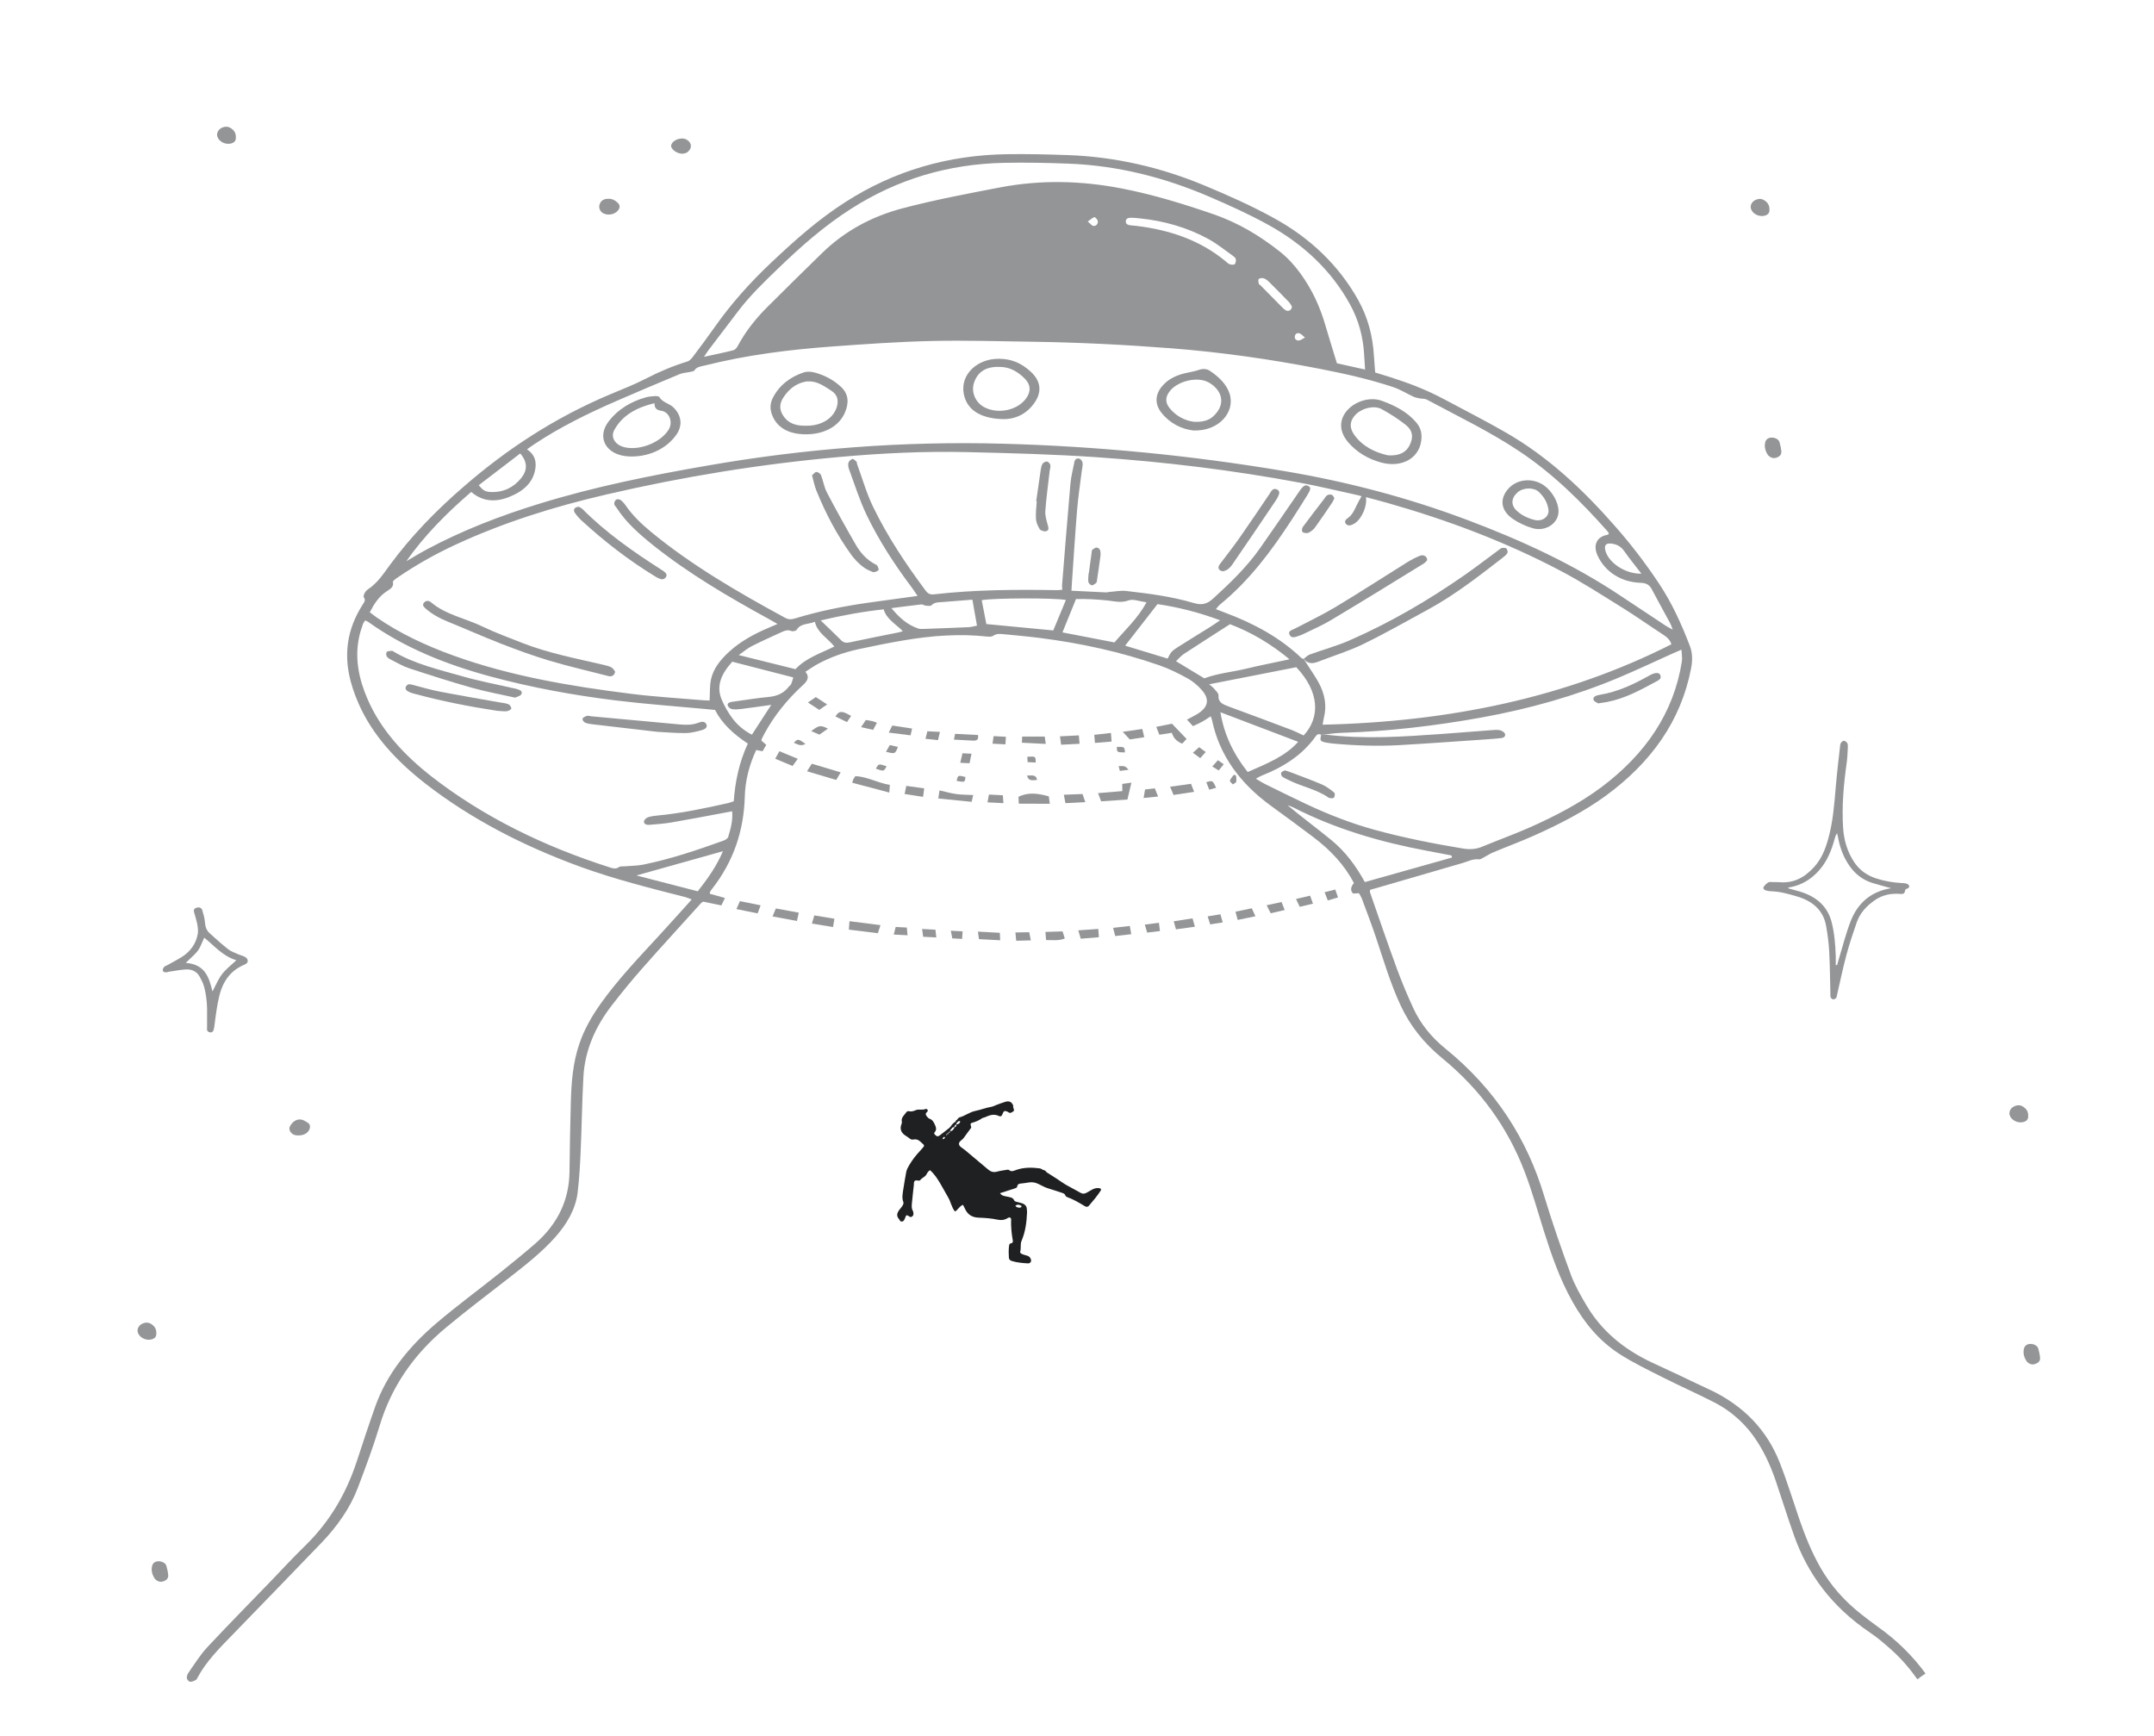 <svg width="526" height="424" viewBox="0 0 526 424" fill="none" xmlns="http://www.w3.org/2000/svg">
<path d="M470.209 408.703C467.111 404.433 463.247 400.6 458.526 397.254C457.214 396.321 455.952 395.338 454.695 394.365C450.347 390.988 446.995 387.111 444.52 382.776C442.341 378.944 440.767 374.992 439.388 370.995C437.815 366.407 436.413 361.79 434.628 357.247C431.587 349.472 425.966 343.192 416.88 339.086C414.589 338.048 412.349 336.926 410.08 335.858C407.811 334.791 405.532 333.748 403.263 332.681C396.313 329.409 391.058 324.856 387.572 319.047C386.076 316.545 384.603 313.993 383.63 311.367C381.267 304.967 379.043 298.533 377.085 292.068C372.949 278.311 365.342 266.112 352.859 255.999C349.468 253.243 346.888 249.991 345.192 246.352C343.713 243.159 342.356 239.932 341.155 236.675C338.864 230.449 336.735 224.194 334.561 217.953C334.505 217.789 334.561 217.605 334.566 217.312C335.378 217.079 336.24 216.841 337.096 216.592C343.802 214.651 350.496 212.705 357.174 210.754C358.481 210.371 359.665 209.691 361.189 209.865C361.478 209.9 361.817 209.671 362.101 209.522C362.962 209.071 363.763 208.519 364.675 208.142C367.972 206.762 371.358 205.511 374.606 204.061C380.8 201.296 386.755 198.237 392.059 194.384C403.219 186.227 410.491 176.034 412.949 163.275C413.305 161.418 413.372 159.581 412.649 157.714C410.619 152.446 408.317 147.288 405.07 142.427C401.817 137.532 398.231 132.845 394.278 128.372C386.593 119.633 378.159 111.615 367.661 105.593C362.718 102.748 357.608 100.156 352.581 97.465C348.439 95.246 344.046 93.548 339.531 92.118C338.375 91.751 337.218 91.403 335.812 90.966C335.706 89.541 335.589 88.226 335.511 86.91C335.228 82.163 334.082 77.581 331.664 73.266C326.943 64.821 319.993 58.163 311.146 53.293C305.731 50.304 300.004 47.752 294.26 45.354C283.59 40.895 272.403 38.279 260.687 37.872C255.733 37.703 250.773 37.579 245.813 37.658C231.518 37.882 218.418 41.69 206.597 49.246C199.863 53.521 194.053 58.724 188.376 64.086C183.183 68.972 178.507 74.205 174.509 79.909C172.818 82.312 171.05 84.681 169.271 87.039C168.91 87.516 168.437 88.102 167.881 88.27C164.328 89.363 160.975 90.787 157.706 92.475C154.864 93.94 151.823 95.107 148.843 96.368C135.626 101.944 123.994 109.525 113.513 118.601C106.607 124.529 100.379 130.938 95.164 138.038C93.618 140.133 92.25 142.318 89.893 143.897C89.565 144.115 89.27 144.423 89.103 144.741C88.92 145.098 88.67 145.639 88.847 145.878C89.353 146.573 88.931 147.079 88.558 147.66C86.69 150.609 85.445 153.687 84.983 156.984C84.255 162.187 85.484 167.038 87.546 171.784C90.938 179.554 96.826 185.865 103.949 191.42C115.031 200.02 127.825 206.623 141.87 211.732C150.144 214.735 158.807 216.9 167.458 219.115C167.898 219.229 168.298 219.432 168.915 219.666C166.163 222.724 163.544 225.653 160.875 228.553C155.96 233.885 150.933 239.158 146.796 244.952C144.533 248.109 142.671 251.396 141.47 254.926C139.868 259.623 139.529 264.419 139.39 269.23C139.229 274.865 139.146 280.505 139.073 286.14C138.99 292.823 136.393 298.756 130.666 303.741C127.88 306.154 124.989 308.497 122.087 310.826C117.055 314.847 111.8 318.715 106.907 322.855C99.823 328.813 94.413 335.61 91.622 343.534C90.06 347.943 88.597 352.377 87.152 356.805C84.688 364.312 80.835 371.313 74.53 377.474C71.65 380.279 68.953 383.203 66.189 386.083C61.013 391.455 55.742 396.787 50.665 402.229C48.864 404.15 47.551 406.345 46.067 408.435C45.778 408.842 45.583 409.349 45.617 409.795C45.644 410.128 46.033 410.62 46.401 410.704C46.773 410.788 47.362 410.51 47.785 410.307C48.013 410.193 48.13 409.915 48.246 409.696C50.337 405.724 53.74 402.358 57.043 398.957C64.232 391.525 71.455 384.127 78.583 376.69C82.464 372.623 85.517 368.22 87.363 363.389C89.292 358.32 91.177 353.236 92.734 348.097C95.486 338.966 100.791 330.913 109.037 324.107C113.93 320.045 119.045 316.158 124.099 312.236C128.175 309.058 132.24 305.891 135.554 302.172C138.495 298.855 140.58 295.246 141.064 291.19C141.481 287.704 141.664 284.204 141.814 280.704C142.076 274.771 142.137 268.838 142.471 262.905C142.821 256.659 145.262 250.885 149.36 245.582C151.812 242.4 154.37 239.272 157.066 236.228C161.715 230.961 166.496 225.772 171.195 220.549C171.317 220.415 171.517 220.326 171.712 220.192C173.152 220.49 174.587 220.788 176.149 221.11C176.466 220.47 176.722 219.944 177.039 219.303C175.693 218.926 174.492 218.593 173.336 218.27C173.352 218.072 173.33 217.943 173.38 217.839C173.491 217.62 173.63 217.407 173.786 217.208C179.229 210.312 181.643 202.711 181.876 194.548C181.987 190.666 182.927 186.873 184.667 183.164C185.184 183.268 185.64 183.357 186.213 183.472C186.524 182.935 186.819 182.419 187.119 181.903C186.658 181.501 186.274 181.168 185.941 180.88C185.974 180.676 185.963 180.547 186.018 180.443C186.235 180.001 186.458 179.564 186.691 179.127C189.049 174.803 192.168 170.901 195.971 167.41C197.083 166.388 197.823 165.449 196.683 164.054C197.767 163.369 198.674 162.714 199.663 162.177C202.744 160.504 206.085 159.318 209.599 158.553C213.319 157.744 217.056 156.994 220.815 156.363C227.542 155.236 234.32 154.705 241.176 155.47C241.627 155.519 242.233 155.485 242.55 155.261C243.295 154.735 244.101 154.785 244.924 154.864C247.899 155.152 250.879 155.41 253.842 155.788C263.884 157.059 273.693 159.198 283.167 162.5C285.553 163.334 287.832 164.476 290.017 165.678C291.296 166.378 292.442 167.376 293.381 168.413C295.494 170.747 295.094 172.733 292.342 174.396C291.574 174.863 290.751 175.26 289.851 175.746C290.384 176.322 290.813 176.784 291.324 177.335C292.153 176.938 292.898 176.625 293.582 176.248C294.265 175.865 294.899 175.419 295.661 174.927C295.8 175.334 295.928 175.607 295.984 175.89C297.741 184.321 302.689 191.227 310.407 196.827C313.86 199.325 317.29 201.852 320.688 204.418C324.902 207.596 328.355 211.265 330.613 215.659C329.79 216.622 329.707 217.561 330.446 218.221C330.857 218.191 331.325 218.161 331.858 218.126C332.114 218.608 332.403 219.035 332.57 219.492C333.732 222.63 334.944 225.753 335.995 228.91C337.88 234.53 339.526 240.2 342.095 245.682C344.358 250.492 347.666 254.723 352.137 258.392C361.661 266.181 368.172 275.466 372.198 285.862C374.083 290.703 375.44 295.663 376.991 300.578C378.87 306.506 380.894 312.409 384.086 318.054C386.833 322.895 390.336 327.378 395.601 330.745C398.859 332.825 402.457 334.563 405.993 336.345C410.058 338.396 414.256 340.267 418.331 342.328C423.069 344.726 426.555 348.067 429.118 352.059C431.17 355.251 432.599 358.583 433.744 361.989C435.218 366.338 436.575 370.707 438.115 375.046C441.379 384.216 447.134 392.289 456.675 398.719C458.56 399.985 460.25 401.464 461.902 402.934C464.398 405.153 466.422 407.586 468.229 410.123C468.857 409.622 469.514 409.135 470.209 408.703ZM393.766 132.79C395.106 133.014 395.946 133.619 396.658 134.632C397.909 136.41 399.304 138.118 400.828 140.099C396.819 140.213 392.61 137.293 391.987 134.275C391.714 132.979 392.332 132.552 393.766 132.79ZM172.996 85.535C175.393 82.382 177.8 79.234 180.186 76.082C183.072 72.259 186.569 68.882 190.072 65.516C195.543 60.234 201.242 55.189 207.804 51.009C219.041 43.8 231.496 40.061 245.118 39.769C250.406 39.654 255.705 39.764 260.993 39.967C273.07 40.434 284.507 43.373 295.433 48.09C300.309 50.19 305.18 52.389 309.795 54.951C318.336 59.688 325.103 66.067 329.623 74.254C331.803 78.182 332.887 82.342 333.121 86.667C333.176 87.739 333.254 88.811 333.349 90.246C330.896 89.7 328.745 89.224 326.47 88.717C325.497 85.535 324.519 82.397 323.596 79.249C322.3 74.83 320.382 70.655 317.569 66.792C316.112 64.786 314.466 62.959 312.47 61.391C307.616 57.562 302.333 54.38 296.317 52.315C288.955 49.783 281.521 47.489 273.837 46.009C263.984 44.108 254.12 43.874 244.207 45.771C236.272 47.285 228.338 48.785 220.514 50.84C212.78 52.866 206.186 56.49 200.731 61.817C196.255 66.167 191.812 70.561 187.386 74.974C184.478 77.869 181.993 81.026 180.13 84.542C179.919 84.934 179.513 85.43 179.096 85.535C176.833 86.106 174.537 86.572 171.912 87.143C172.39 86.428 172.668 85.967 172.996 85.535ZM318.675 82.437C317.947 82.799 317.546 83.156 317.135 83.161C316.434 83.171 316.089 82.69 316.206 82.069C316.306 81.518 316.784 81.235 317.346 81.409C317.752 81.538 318.052 81.935 318.675 82.437ZM315.472 74.825C315.489 75.654 314.755 76.126 314.077 75.823C313.676 75.645 313.354 75.297 313.042 74.989C311.28 73.222 309.539 71.444 307.794 69.672C307.66 69.538 307.415 69.424 307.388 69.275C307.321 68.892 307.182 68.371 307.388 68.143C307.588 67.919 308.244 67.85 308.605 67.969C309.084 68.128 309.528 68.48 309.884 68.833C311.519 70.451 313.137 72.09 314.733 73.743C315.072 74.106 315.289 74.557 315.472 74.825ZM301.516 64.513C301.344 64.707 300.649 64.667 300.276 64.533C299.865 64.384 299.548 64.012 299.197 63.729C293.014 58.64 285.619 56.143 277.507 55.164C277.112 55.115 276.712 55.095 276.311 55.055C275.616 54.986 274.882 54.847 274.916 54.067C274.955 53.149 275.811 53.174 276.551 53.184C277.145 53.194 277.74 53.278 278.341 53.333C284.313 53.938 289.945 55.562 295.111 58.382C297.212 59.529 299.07 61.058 301.021 62.438C301.333 62.657 301.711 62.959 301.772 63.257C301.85 63.664 301.783 64.216 301.516 64.513ZM268.071 53.963C268.16 54.569 267.804 55.219 267.026 55.179C266.631 55.16 266.27 54.618 265.63 54.102C266.336 53.601 266.748 53.203 267.254 53.025C267.387 52.975 268.021 53.601 268.071 53.963ZM127.035 110.741C128.876 112.851 128.826 114.867 127.219 116.828C125.417 119.023 122.954 120.294 119.779 120.155C118.484 120.1 117.922 119.728 116.905 118.496C120.263 115.93 123.638 113.348 127.035 110.741ZM115.07 120.135C117.8 122.488 120.93 122.702 124.272 121.391C127.864 119.981 130.344 117.737 130.761 114.207C130.966 112.454 130.483 110.94 128.692 109.733C129.304 109.301 129.871 108.879 130.466 108.487C136.744 104.307 143.566 100.96 150.566 97.912C155.682 95.673 160.836 93.513 165.979 91.363C166.741 91.046 167.653 91.016 168.487 90.832C168.86 90.748 169.416 90.698 169.549 90.48C170.144 89.536 171.206 89.487 172.162 89.248C182.371 86.681 192.774 85.381 203.244 84.616C211.334 84.025 219.43 83.459 227.526 83.276C235.755 83.087 243.995 83.34 252.23 83.459C263.506 83.623 274.76 84.184 286.008 85.058C298.213 86.006 310.301 87.734 322.328 90.078C328.378 91.259 334.388 92.6 340.227 94.541C341.922 95.107 343.463 96.09 345.092 96.845C345.542 97.053 346.059 97.167 346.56 97.272C347.188 97.406 347.927 97.326 348.45 97.604C356.068 101.695 363.935 105.459 371.125 110.28C379.354 115.781 386.143 122.528 392.498 129.692C392.665 129.876 392.771 130.099 392.893 130.283C392.765 130.422 392.699 130.566 392.599 130.586C389.696 131.097 389.051 133.317 390.108 135.64C391.909 139.592 395.829 142.174 400.572 142.323C401.956 142.368 402.757 142.775 403.335 143.862C404.814 146.667 406.366 149.447 407.878 152.248C408.078 152.62 408.184 153.022 408.473 153.772C407.661 153.32 407.194 153.097 406.777 152.819C403.13 150.411 399.488 148.008 395.862 145.585C384.219 137.78 371.475 131.936 358.264 126.966C343.813 121.525 328.956 117.628 313.71 115.061C290.89 111.218 267.949 108.984 244.846 108.358C220.67 107.703 196.683 109.525 172.796 113.695C158.934 116.098 145.145 118.864 131.684 123.024C122.126 125.964 112.868 129.538 104.149 134.215C102.476 135.109 100.869 136.102 99.228 137.05C103.61 130.799 109.059 125.308 115.07 120.135ZM94.502 144.358C95.32 143.822 96.243 143.296 95.937 142.154C95.87 141.901 96.548 141.409 96.971 141.121C101.408 138.073 106.112 135.397 111.094 133.088C122.915 127.592 135.353 123.705 148.131 120.75C166.93 116.371 185.924 113.303 205.107 111.59C215.393 110.667 225.713 110.175 236.033 110.409C246.614 110.652 257.212 110.93 267.765 111.655C284.407 112.797 300.966 114.808 317.396 117.871C322.234 118.774 327.015 119.936 331.831 120.989C332.075 121.043 332.314 121.138 332.487 121.192C332.053 121.982 331.614 122.697 331.269 123.441C330.73 124.603 330.235 125.77 329.062 126.574C328.528 126.937 328.222 127.438 328.695 127.969C329.167 128.501 329.807 128.322 330.379 128.064C330.557 127.979 330.719 127.87 330.88 127.766C332.559 126.654 333.943 123.476 333.549 121.406C335.333 121.887 337.04 122.324 338.742 122.806C353.449 126.976 367.678 132.329 381.133 139.423C386.271 142.124 391.136 145.282 396.063 148.34C399.488 150.465 402.763 152.794 406.143 154.993C407.089 155.609 407.839 156.284 408.151 157.342C382.401 170.394 353.788 176.288 322.979 176.983C323.107 176.273 323.168 175.751 323.296 175.24C324.041 172.326 323.512 169.496 322.05 166.775C321.249 165.29 320.243 163.88 319.331 162.436C319.003 161.914 318.675 161.388 318.347 160.867L318.364 160.906C318.186 160.847 317.947 160.832 317.83 160.723C312.559 155.673 306.092 152.198 298.992 149.562C298.352 149.323 297.718 149.07 296.918 148.762C297.29 148.34 297.552 147.938 297.924 147.635C305.214 141.672 310.535 134.444 315.422 126.952C316.696 124.995 317.935 123.019 319.17 121.043C320.126 119.504 320.171 119.038 319.459 118.67C318.736 118.293 318.197 118.66 317.268 120.026C314.104 124.653 310.913 129.27 307.699 133.873C304.519 138.406 300.476 142.318 296.273 146.151C294.716 147.566 293.481 147.864 291.341 147.223C286.047 145.649 280.526 144.959 275.021 144.324C273.693 144.17 272.302 144.463 270.94 144.557C270.668 144.577 270.401 144.681 270.134 144.671C267.376 144.547 264.618 144.408 261.649 144.264C261.677 143.693 261.694 143.306 261.721 142.919C262.144 136.832 262.516 130.74 263.011 124.658C263.267 121.5 263.751 118.362 264.134 115.215C264.223 114.5 264.429 113.785 264.374 113.08C264.346 112.697 263.968 112.141 263.595 112.017C262.889 111.784 262.466 112.261 262.35 112.861C262.01 114.629 261.549 116.386 261.393 118.169C260.665 126.45 260.014 134.741 259.342 143.028C259.319 143.321 259.386 143.619 259.419 144.006C258.975 144.051 258.591 144.13 258.202 144.125C248.149 143.956 238.107 144.001 228.11 145.143C227.159 145.252 226.603 144.989 226.08 144.289C221.159 137.72 216.683 130.948 213.197 123.759C211.568 120.383 210.556 116.779 209.277 113.273C209.216 113.105 209.277 112.866 209.16 112.757C208.86 112.484 208.382 112.007 208.176 112.077C207.759 112.216 207.292 112.628 207.192 112.995C207.058 113.492 207.142 114.083 207.325 114.574C208.727 118.352 209.916 122.22 211.679 125.874C214.654 132.016 218.412 137.84 222.633 143.445C223.111 144.075 223.522 144.746 224.062 145.53C219.83 146.111 215.871 146.637 211.913 147.203C205.869 148.067 199.908 149.264 194.114 151.041C193.28 151.294 192.596 151.349 191.779 150.907C180.164 144.607 168.871 138.033 159.012 129.916C156.649 127.959 154.47 125.889 152.796 123.451C152.457 122.955 152.034 122.473 151.539 122.096C151.306 121.917 150.639 121.868 150.45 122.021C150.155 122.255 149.977 122.722 149.994 123.074C150.01 123.387 150.361 123.68 150.555 123.988C152.852 127.572 156.121 130.452 159.574 133.212C168.12 140.029 177.739 145.689 187.625 151.106C188.309 151.478 188.977 151.875 189.872 152.382C188.938 152.779 188.27 153.072 187.603 153.355C184.061 154.859 180.77 156.671 178.045 159.174C175.949 161.09 174.225 163.24 173.647 165.817C173.269 167.48 173.391 169.213 173.28 171.084C172.746 171.06 172.001 171.045 171.262 170.98C165.54 170.484 159.791 170.156 154.119 169.441C139.223 167.579 124.533 165.082 110.766 160.112C104.038 157.679 97.672 154.715 92.028 150.818C91.455 150.421 90.916 149.989 90.304 149.532C91.322 147.551 92.439 145.709 94.502 144.358ZM170.394 217.665C165.345 216.364 160.464 215.103 155.42 213.802C155.626 213.743 176.232 207.958 176.544 207.874C175.043 211.404 172.919 214.462 170.394 217.665ZM179.179 195.68C178.696 195.839 178.262 196.018 177.806 196.122C172.096 197.398 166.374 198.629 160.48 199.171C159.707 199.24 158.901 199.344 158.201 199.608C157.778 199.766 157.278 200.248 157.25 200.605C157.2 201.246 157.878 201.494 158.584 201.435C160.352 201.281 162.137 201.166 163.883 200.869C168.07 200.154 172.235 199.349 176.399 198.575C177.15 198.436 177.895 198.292 178.785 198.128C179.001 200.377 178.418 202.393 177.823 204.394C177.711 204.761 177.117 205.138 176.644 205.307C170.266 207.591 163.833 209.785 157.055 211.156C155.615 211.449 154.086 211.434 152.601 211.563C152.112 211.608 151.478 211.518 151.172 211.737C150.422 212.278 149.782 212.109 149.015 211.866C132.707 206.677 118.017 199.449 105.417 189.658C98.611 184.341 93.046 178.268 89.798 170.836C87.602 165.782 86.507 160.613 87.797 155.127C88.013 154.194 88.336 153.275 88.653 152.362C88.747 152.089 88.97 151.84 89.181 151.513C89.487 151.662 89.732 151.746 89.926 151.885C98.645 158.141 108.842 162.252 119.807 165.216C129.743 167.902 139.974 169.779 150.361 171.055C157.628 171.948 164.978 172.47 172.296 173.155C173.058 173.224 173.819 173.304 174.609 173.378C176.338 176.769 179.19 179.331 182.621 181.595C180.497 186.163 179.524 190.835 179.179 195.68ZM193.191 167.093C193.102 167.301 192.813 167.445 192.663 167.644C191.501 169.203 189.905 170.007 187.692 170.206C184.706 170.474 181.748 171.01 178.768 171.397C178.112 171.482 177.584 171.745 177.7 172.261C177.784 172.623 178.301 173.095 178.723 173.17C179.446 173.304 180.258 173.234 181.014 173.14C183.361 172.852 185.696 172.509 188.337 172.142C186.647 174.748 185.162 177.037 183.611 179.42C181.643 178.403 180.08 177.052 178.896 175.483C177.823 174.058 176.939 172.494 176.255 170.901C174.798 167.505 176.166 164.536 178.818 161.596C183.717 162.858 188.61 164.119 193.714 165.434C193.503 166.124 193.386 166.621 193.191 167.093ZM194.259 163.424C189.644 162.277 185.201 161.174 180.403 159.978C181.631 159.124 182.516 158.34 183.572 157.803C185.974 156.582 188.454 155.475 190.917 154.343C191.651 154.005 192.391 153.732 193.286 154.119C193.586 154.248 194.414 154.055 194.548 153.821C195.499 152.158 197.489 152.501 199.002 151.85C199.541 154.497 202.082 155.817 203.75 157.878C200.497 159.531 196.8 160.638 194.259 163.424ZM219.38 154.452C215.46 155.246 211.523 156.001 207.609 156.855C206.664 157.059 206.046 156.994 205.413 156.363C203.845 154.795 202.227 153.27 200.403 151.508C205.757 150.272 210.689 149.358 215.794 148.807C216.444 151.175 218.729 152.387 220.475 154.144C220.008 154.278 219.702 154.387 219.38 154.452ZM236.528 153.166C232.852 153.33 229.172 153.464 225.491 153.593C225.079 153.608 224.629 153.628 224.262 153.504C221.51 152.575 219.614 150.828 217.684 148.519C220.375 148.176 222.666 147.864 224.968 147.61C225.329 147.571 225.724 147.883 226.119 147.923C226.569 147.968 227.253 148.037 227.459 147.824C228.249 146.995 229.311 147.099 230.323 147.015C232.647 146.816 234.976 146.642 237.451 146.449C237.834 148.623 238.19 150.609 238.58 152.794C237.807 152.938 237.173 153.136 236.528 153.166ZM240.865 152.402C240.514 150.609 240.136 148.648 239.73 146.573C242.466 146.032 257.362 145.987 260.287 146.518C259.253 149.025 258.229 151.503 257.206 153.96C251.924 153.454 246.503 152.938 240.865 152.402ZM259.447 154.437C260.526 151.791 261.599 149.14 262.75 146.305C265.235 146.23 267.832 146.374 270.418 146.642C272.152 146.821 273.765 147.317 275.628 146.617C276.69 146.22 278.296 146.871 279.976 147.094C277.896 150.972 274.771 153.807 272.147 156.89C267.854 156.056 263.729 155.261 259.447 154.437ZM285.136 160.837C281.722 159.799 278.302 158.757 274.76 157.679C277.396 154.308 279.942 151.031 282.661 147.536C287.599 148.261 292.692 149.512 297.946 151.483C297.001 152.123 296.334 152.605 295.633 153.042C293.02 154.68 290.373 156.279 287.771 157.937C286.036 159.045 285.936 159.218 285.136 160.837ZM294.088 165.658C291.991 164.392 289.65 162.972 287.182 161.477C287.799 160.901 288.349 160.196 289.089 159.71C292.803 157.272 296.562 154.889 300.36 152.436C305.686 154.452 310.39 157.297 314.9 161.011C311.102 161.825 307.688 162.485 304.33 163.299C300.993 164.114 297.446 164.397 294.088 165.658ZM296.501 168.205C296.2 167.837 295.772 167.539 295.283 167.112C302.645 165.673 309.64 164.302 316.545 162.942C322.256 168.969 322.417 175.205 318.347 179.609C317.279 179.122 316.267 178.591 315.2 178.189C310.151 176.283 305.097 174.391 300.037 172.539C298.591 172.008 297.407 171.486 297.557 169.838C297.602 169.327 296.923 168.721 296.501 168.205ZM304.68 188.536C301.249 184.202 298.931 179.45 298.024 173.939C304.48 176.397 310.663 178.75 317.012 181.163C313.86 184.713 309.312 186.52 304.68 188.536ZM308.811 191.42C308.144 191.093 307.538 190.676 306.676 190.169C307.265 189.852 307.616 189.613 308.01 189.459C313.432 187.339 318.002 184.38 321.149 180.006C321.483 179.54 321.805 179.053 322.617 179.43L322.539 179.485C324.185 179.311 325.825 179.028 327.482 178.974C339.126 178.611 350.574 177.246 361.839 175.215C373.438 173.115 384.597 169.962 395.123 165.558C399.643 163.657 404.042 161.577 408.484 159.576C409.074 159.313 409.674 159.064 410.608 158.662C410.658 159.794 410.842 160.693 410.708 161.532C408.729 174.073 401.856 184.127 391.086 192.22C385.793 196.167 379.816 199.29 373.555 202.07C369.757 203.753 365.781 205.178 361.917 206.782C360.41 207.407 358.942 207.497 357.241 207.219C350.001 206.027 342.829 204.602 335.778 202.681C329.89 201.072 324.296 198.863 318.881 196.321C315.5 194.722 312.158 193.064 308.811 191.42ZM325.014 205.079C321.533 202.239 317.897 199.548 314.405 196.643C314.883 196.822 315.383 196.961 315.828 197.19C325.981 202.393 336.974 205.62 348.433 207.77C350.441 208.147 352.442 208.529 354.45 208.912C354.489 209.085 354.527 209.259 354.561 209.428C347.56 211.404 340.549 213.38 333.287 215.416C331.158 211.523 328.583 207.988 325.014 205.079Z" fill="#939597"/>
<path d="M268.143 193.694C270.317 193.51 272.124 193.356 274.07 193.198C274.065 192.607 274.054 192.1 274.048 191.445C274.676 191.356 275.332 191.266 276.289 191.137C275.933 192.637 275.627 193.942 275.31 195.263C273.164 195.407 271.146 195.546 268.899 195.7C268.671 195.084 268.443 194.493 268.143 193.694Z" fill="#939597"/>
<path d="M217.166 193.555C213.908 192.691 211.045 191.932 208.125 191.157C208.237 190.76 208.27 190.527 208.376 190.318C208.509 190.055 208.698 189.812 208.882 189.534C211.906 189.698 214.347 191.217 217.3 191.683C217.261 192.16 217.228 192.647 217.166 193.555Z" fill="#939597"/>
<path d="M256.366 196.296C253.675 196.286 251.318 196.276 248.782 196.266C248.749 195.501 248.726 194.945 248.715 194.583C251.201 193.381 253.536 193.779 256.116 194.479C256.166 194.876 256.244 195.427 256.366 196.296Z" fill="#939597"/>
<path d="M198.251 186.51C200.709 187.25 202.933 187.915 205.296 188.625C204.907 189.276 204.607 189.782 204.19 190.477C201.81 189.767 199.53 189.087 197.067 188.352C197.495 187.682 197.818 187.181 198.251 186.51Z" fill="#939597"/>
<path d="M286.159 178.959C285.052 179.132 284.168 179.266 283.112 179.435C282.861 178.8 282.628 178.204 282.355 177.509C283.712 177.236 284.919 176.988 286.181 176.734C287.349 177.951 288.5 179.147 289.762 180.463C289.462 180.786 289.1 181.173 288.689 181.615C287.315 181.069 286.548 180.205 286.159 178.959Z" fill="#939597"/>
<path d="M207.286 227.029C207.347 226.249 207.38 225.733 207.441 224.968C209.988 225.291 212.412 225.599 215.009 225.931C214.764 226.686 214.586 227.232 214.369 227.903C211.951 227.605 209.699 227.327 207.286 227.029Z" fill="#939597"/>
<path d="M229.127 195.005C229.239 194.26 229.328 193.689 229.428 193.029C230.901 193.356 232.202 193.739 233.537 193.922C234.843 194.101 236.189 194.081 237.657 194.161C237.518 194.762 237.412 195.203 237.268 195.814C234.526 195.541 231.902 195.278 229.127 195.005Z" fill="#939597"/>
<path d="M188.654 223.811C188.971 223.051 189.188 222.515 189.461 221.86C191.368 222.207 193.141 222.53 195.06 222.883C194.91 223.563 194.787 224.119 194.615 224.913C192.652 224.546 190.817 224.208 188.654 223.811Z" fill="#939597"/>
<path d="M203.761 224.372C203.633 225.122 203.55 225.638 203.422 226.393C201.687 226.11 200.064 225.842 198.268 225.549C198.49 224.799 198.651 224.258 198.857 223.553C200.508 223.826 202.015 224.079 203.761 224.372Z" fill="#939597"/>
<path d="M286.58 194.141C286.28 193.426 286.052 192.88 285.735 192.13C287.498 191.882 289.099 191.664 290.84 191.42C291.09 192.066 291.301 192.607 291.607 193.377C289.917 193.63 288.388 193.863 286.58 194.141Z" fill="#939597"/>
<path d="M185.741 221.091C185.452 221.87 185.269 222.367 185.013 223.057C183.272 222.709 181.649 222.381 179.831 222.014C180.142 221.304 180.375 220.778 180.687 220.073C182.349 220.41 183.906 220.723 185.741 221.091Z" fill="#939597"/>
<path d="M244.162 227.803C244.19 228.449 244.212 228.975 244.24 229.63C242.51 229.536 240.887 229.451 239.063 229.352C238.991 228.851 238.913 228.295 238.802 227.515C240.664 227.619 242.332 227.709 244.162 227.803Z" fill="#939597"/>
<path d="M249.617 179.877C251.451 179.877 253.181 179.882 255.121 179.882C255.21 180.508 255.283 181.039 255.371 181.679C253.303 181.575 251.451 181.481 249.533 181.381C249.555 180.9 249.583 180.463 249.617 179.877Z" fill="#939597"/>
<path d="M194.815 185.314C194.375 185.915 194.02 186.401 193.536 187.061C192.096 186.461 190.761 185.9 189.31 185.294C189.688 184.609 189.966 184.097 190.322 183.457C191.851 184.088 193.263 184.668 194.815 185.314Z" fill="#939597"/>
<path d="M263.912 229.243C263.695 228.503 263.528 227.942 263.312 227.202C264.991 227.083 266.503 226.979 268.205 226.86C268.26 227.644 268.299 228.205 268.344 228.886C266.842 229.005 265.513 229.114 263.912 229.243Z" fill="#939597"/>
<path d="M291.212 224.278C291.435 225.067 291.596 225.628 291.791 226.313C290.189 226.537 288.749 226.735 287.17 226.959C286.981 226.279 286.825 225.723 286.62 224.988C288.143 224.754 289.561 224.531 291.212 224.278Z" fill="#939597"/>
<path d="M264.345 193.913C264.573 194.568 264.762 195.109 265.035 195.884C263.333 195.973 261.843 196.052 260.175 196.142C260.041 195.447 259.936 194.901 259.786 194.086C261.393 194.022 262.805 193.967 264.345 193.913Z" fill="#939597"/>
<path d="M259.12 181.868C259.014 181.079 258.942 180.518 258.847 179.823C260.465 179.738 261.9 179.669 263.451 179.589C263.518 180.344 263.568 180.915 263.629 181.645C262.139 181.719 260.777 181.789 259.12 181.868Z" fill="#939597"/>
<path d="M225.413 194.603C223.767 194.35 222.405 194.141 220.904 193.913C221.048 193.198 221.165 192.637 221.31 191.922C222.794 192.13 224.151 192.319 225.686 192.533C225.597 193.198 225.524 193.754 225.413 194.603Z" fill="#939597"/>
<path d="M217.022 178.909C217.317 178.323 217.556 177.856 217.895 177.186C219.48 177.429 221.025 177.663 222.738 177.926C222.599 178.522 222.488 179.003 222.354 179.579C220.553 179.351 218.874 179.142 217.022 178.909Z" fill="#939597"/>
<path d="M255.443 229.575C255.382 228.806 255.343 228.285 255.293 227.59C256.733 227.545 258.051 227.505 259.474 227.46C259.674 228.091 259.836 228.597 260.019 229.188C258.579 229.789 257.117 229.566 255.443 229.575Z" fill="#939597"/>
<path d="M279.431 180.036C278.163 180.23 277.084 180.399 275.894 180.582C275.377 180.026 274.888 179.495 274.165 178.72C275.972 178.457 277.384 178.254 278.941 178.03C279.103 178.681 279.242 179.242 279.431 180.036Z" fill="#939597"/>
<path d="M302.239 224.66C302.022 223.851 301.883 223.34 301.7 222.645C303.045 222.367 304.296 222.103 305.681 221.815C305.987 222.481 306.231 223.022 306.571 223.757C305.114 224.064 303.79 224.338 302.239 224.66Z" fill="#939597"/>
<path d="M238.825 179.5C238.992 180.528 238.641 180.94 237.602 180.87C236.095 180.771 234.588 180.711 232.948 180.627C233.02 180.25 233.12 179.753 233.226 179.212C235.138 179.316 236.929 179.406 238.825 179.5Z" fill="#939597"/>
<path d="M267.382 181.431C267.321 180.657 267.276 180.145 267.221 179.455C268.594 179.301 269.873 179.157 271.285 178.999C271.341 179.738 271.391 180.364 271.447 181.099C270.134 181.208 268.894 181.307 267.382 181.431Z" fill="#939597"/>
<path d="M275.889 226.135C276.028 226.909 276.123 227.416 276.256 228.141C274.933 228.295 273.715 228.434 272.331 228.597C272.159 227.932 272.02 227.371 271.819 226.592C273.176 226.438 274.388 226.304 275.889 226.135Z" fill="#939597"/>
<path d="M244.896 194.216C244.941 194.851 244.98 195.427 245.03 196.142C243.706 196.073 242.55 196.013 241.143 195.944C241.265 195.293 241.371 194.692 241.493 194.042C242.706 194.102 243.745 194.156 244.896 194.216Z" fill="#939597"/>
<path d="M312.954 220.291C313.232 221.001 313.432 221.507 313.721 222.237C312.609 222.495 311.564 222.739 310.301 223.032C309.973 222.386 309.684 221.81 309.306 221.07C310.652 220.783 311.769 220.544 312.954 220.291Z" fill="#939597"/>
<path d="M201.982 172.028C201.276 172.519 200.748 172.887 200.058 173.363C199.168 172.787 198.318 172.231 197.289 171.561C198.006 171.069 198.573 170.682 199.218 170.24C200.114 170.816 200.925 171.342 201.982 172.028Z" fill="#939597"/>
<path d="M319.921 218.732C320.176 219.442 320.371 219.989 320.621 220.689C319.509 220.952 318.525 221.185 317.396 221.453C317.074 220.788 316.812 220.247 316.473 219.547C317.646 219.269 318.697 219.02 319.921 218.732Z" fill="#939597"/>
<path d="M245.636 179.927C245.603 180.533 245.569 181.094 245.525 181.779C244.457 181.724 243.512 181.675 242.372 181.62C242.455 181.009 242.539 180.453 242.633 179.773C243.701 179.828 244.63 179.877 245.636 179.927Z" fill="#939597"/>
<path d="M225.173 226.87C226.43 226.934 227.336 226.984 228.426 227.043C228.498 227.639 228.565 228.205 228.648 228.94C227.525 228.88 226.58 228.831 225.435 228.771C225.362 228.205 225.285 227.639 225.173 226.87Z" fill="#939597"/>
<path d="M295.529 225.748C295.301 225.033 295.123 224.477 294.9 223.792C295.99 223.613 296.941 223.459 298.02 223.285C298.22 223.985 298.387 224.546 298.592 225.261C297.536 225.43 296.596 225.579 295.529 225.748Z" fill="#939597"/>
<path d="M248.155 229.749C248.083 228.99 248.027 228.429 247.96 227.719C249.156 227.699 250.19 227.679 251.336 227.659C251.475 228.359 251.586 228.92 251.73 229.65C250.501 229.685 249.401 229.715 248.155 229.749Z" fill="#939597"/>
<path d="M229.055 180.756C227.921 180.632 227.048 180.538 225.997 180.423C226.175 179.713 226.314 179.162 226.459 178.586C227.504 178.641 228.444 178.686 229.533 178.74C229.361 179.44 229.233 179.996 229.055 180.756Z" fill="#939597"/>
<path d="M283.012 225.36C283.112 226.189 283.178 226.716 283.256 227.376C282.222 227.5 281.26 227.614 280.131 227.753C279.937 227.083 279.775 226.532 279.559 225.792C280.754 225.643 281.766 225.514 283.012 225.36Z" fill="#939597"/>
<path d="M221.621 228.408C220.331 228.339 219.374 228.289 218.246 228.23C218.424 227.545 218.563 226.994 218.724 226.378C219.669 226.428 220.475 226.472 221.443 226.522C221.504 227.162 221.56 227.713 221.621 228.408Z" fill="#939597"/>
<path d="M282.8 194.519C281.577 194.648 280.56 194.752 279.264 194.886C279.403 194.052 279.503 193.441 279.614 192.801C280.46 192.706 281.138 192.632 282.011 192.533C282.278 193.198 282.511 193.794 282.8 194.519Z" fill="#939597"/>
<path d="M211.435 175.831C212.135 175.95 212.614 176.009 213.075 176.119C213.398 176.198 213.698 176.342 214.148 176.511C213.842 177.077 213.564 177.583 213.209 178.243C212.252 178.025 211.351 177.826 210.278 177.583C210.712 176.933 211.035 176.436 211.435 175.831Z" fill="#939597"/>
<path d="M206.825 176.347C205.74 175.816 204.873 175.389 204.011 174.967C204.968 173.383 205.813 173.681 207.837 174.838C207.542 175.265 207.253 175.702 206.825 176.347Z" fill="#939597"/>
<path d="M235.065 227.45C235.02 228.126 234.987 228.642 234.948 229.292C234.17 229.253 233.425 229.213 232.546 229.163C232.435 228.582 232.324 228.011 232.185 227.296C233.169 227.351 233.992 227.396 235.065 227.45Z" fill="#939597"/>
<path d="M323.468 217.888C324.435 217.65 325.153 217.471 326.064 217.243C326.298 217.898 326.487 218.439 326.743 219.159C325.909 219.407 325.164 219.631 324.241 219.904C323.974 219.209 323.768 218.658 323.468 217.888Z" fill="#939597"/>
<path d="M237.239 184.067C237.067 184.916 236.922 185.601 236.761 186.396C236.01 186.356 235.36 186.326 234.487 186.282C234.676 185.487 234.848 184.762 235.037 183.958C235.76 183.993 236.355 184.023 237.239 184.067Z" fill="#939597"/>
<path d="M202.182 177.941C201.509 178.417 200.876 178.864 200.103 179.41C199.452 179.132 198.807 178.854 198.09 178.546C200.036 177.087 200.325 177.047 202.182 177.941Z" fill="#939597"/>
<path d="M293.092 185.15C292.447 184.673 291.93 184.296 291.302 183.829C291.852 183.338 292.308 182.935 292.831 182.469C293.392 182.886 293.854 183.228 294.432 183.655C293.971 184.172 293.57 184.614 293.092 185.15Z" fill="#939597"/>
<path d="M217.284 181.958C218.124 182.146 218.691 182.27 219.269 182.404C218.585 184.152 218.585 184.152 216.355 183.596C216.645 183.085 216.923 182.598 217.284 181.958Z" fill="#939597"/>
<path d="M296.034 187.19C296.54 186.629 296.94 186.178 297.413 185.651C297.941 186.019 298.358 186.312 298.83 186.644C298.425 187.146 298.08 187.573 297.607 188.154C297.079 187.831 296.612 187.543 296.034 187.19Z" fill="#939597"/>
<path d="M233.614 190.715C233.914 189.291 233.914 189.291 235.754 189.752C235.627 191.068 235.627 191.068 233.614 190.715Z" fill="#939597"/>
<path d="M294.572 191.028C296.129 190.566 296.129 190.566 296.974 192.384C296.473 192.523 295.979 192.662 295.3 192.855C295.028 192.185 294.8 191.604 294.572 191.028Z" fill="#939597"/>
<path d="M216.505 187.126C215.838 188.407 215.838 188.407 213.886 187.732C214.548 186.485 214.548 186.485 216.505 187.126Z" fill="#939597"/>
<path d="M252.908 186.222C252.191 186.187 251.651 186.157 250.945 186.123C250.917 185.676 250.89 185.249 250.862 184.822C252.908 184.683 252.908 184.683 252.908 186.222Z" fill="#939597"/>
<path d="M301.838 189.4C301.866 189.916 301.983 190.447 301.871 190.939C301.816 191.187 301.338 191.356 301.049 191.56C300.793 191.247 300.265 190.864 300.337 190.641C300.504 190.12 300.965 189.678 301.31 189.201C301.488 189.266 301.66 189.33 301.838 189.4Z" fill="#939597"/>
<path d="M196.7 181.669C195.455 182.379 194.71 181.679 193.842 181.406C194.854 180.379 194.854 180.379 196.7 181.669Z" fill="#939597"/>
<path d="M274.721 183.755C272.719 183.725 272.719 183.725 272.747 182.394C274.598 182.379 274.598 182.379 274.721 183.755Z" fill="#939597"/>
<path d="M250.801 189.405C252.013 189.405 253.042 189.097 253.248 190.477C252.147 190.522 251.152 190.855 250.801 189.405Z" fill="#939597"/>
<path d="M275.605 187.985C274.771 188.099 274.187 188.178 273.465 188.272C273.353 187.836 273.264 187.478 273.17 187.096C274.738 187.061 274.738 187.061 275.605 187.985Z" fill="#939597"/>
<path d="M318.353 160.906C318.847 160.544 319.27 160.047 319.843 159.839C323.062 158.667 326.432 157.754 329.529 156.403C339.676 151.955 349.006 146.469 357.78 140.347C360.566 138.396 363.241 136.33 365.965 134.324C366.221 134.136 366.477 133.883 366.777 133.828C367.133 133.768 367.728 133.778 367.878 133.962C368.111 134.25 368.239 134.796 368.083 135.079C367.828 135.536 367.338 135.903 366.888 136.251C361.089 140.729 355.323 145.262 348.684 148.876C343.446 151.721 338.269 154.685 332.859 157.312C329.356 159.01 325.503 160.196 321.811 161.621C320.454 162.143 319.253 162.103 318.341 160.872C318.336 160.867 318.353 160.906 318.353 160.906Z" fill="#939597"/>
<path d="M150.217 164.019C150.089 164.928 149.372 165.31 148.632 165.121C143.8 163.875 138.913 162.758 134.164 161.343C130.133 160.142 126.208 158.692 122.338 157.193C117.967 155.495 113.725 153.588 109.399 151.835C107.336 150.996 105.468 149.974 103.894 148.583C103.372 148.122 103.027 147.625 103.655 147.054C104.211 146.548 104.873 146.746 105.323 147.134C108.782 150.103 113.675 151.011 117.817 153.007C120.97 154.521 124.323 155.758 127.631 157.054C133.925 159.511 140.709 160.812 147.392 162.371C148.054 162.525 148.766 162.674 149.311 162.996C149.766 163.26 150.011 163.781 150.217 164.019Z" fill="#939597"/>
<path d="M348.517 136.812C348.328 137 348.083 137.363 347.727 137.586C340.171 142.248 332.598 146.915 324.925 151.503C322.856 152.734 320.571 153.712 318.38 154.794C317.963 154.998 317.524 155.172 317.079 155.316C316.317 155.564 315.411 155.981 314.922 155.038C314.416 154.075 315.478 153.896 316.162 153.538C319.492 151.801 322.901 150.172 326.087 148.266C331.953 144.746 337.658 141.042 343.429 137.442C344.463 136.792 345.575 136.206 346.726 135.729C347.622 135.352 348.544 135.888 348.517 136.812Z" fill="#939597"/>
<path d="M198.291 116.078C198.635 115.8 198.991 115.284 199.364 115.269C199.742 115.254 200.348 115.671 200.481 116.009C201.026 117.404 201.232 118.923 201.921 120.254C204.173 124.558 206.547 128.818 208.994 133.053C210.106 134.97 211.58 136.692 213.792 137.834C213.965 137.924 214.204 138.028 214.26 138.172C214.404 138.534 214.682 139.085 214.504 139.259C214.21 139.547 213.487 139.82 213.153 139.696C212.225 139.349 211.285 138.892 210.562 138.296C209.578 137.482 208.666 136.568 207.943 135.575C204.362 130.64 201.616 125.358 199.386 119.881C198.908 118.72 198.68 117.478 198.291 116.078Z" fill="#939597"/>
<path d="M141.397 123.774C141.614 123.918 142.037 124.107 142.326 124.4C147.853 129.97 154.414 134.588 161.247 138.971C161.575 139.18 161.915 139.384 162.215 139.617C162.71 140.004 162.982 140.486 162.554 141.032C162.12 141.588 161.503 141.538 160.903 141.26C160.602 141.121 160.308 140.972 160.03 140.799C153.441 136.782 147.508 132.16 142.031 127.135C141.386 126.544 140.808 125.879 140.341 125.179C139.868 124.469 140.352 123.749 141.397 123.774Z" fill="#939597"/>
<path d="M298.664 139.522C297.574 139.403 297.262 138.604 297.835 137.844C299.431 135.719 301.088 133.629 302.611 131.465C305.158 127.835 307.616 124.156 310.096 120.497C310.162 120.398 310.207 120.279 310.274 120.179C310.596 119.703 310.996 119.216 311.714 119.479C312.531 119.782 312.475 120.418 312.214 121.013C312.019 121.455 311.78 121.882 311.508 122.289C308.01 127.483 304.491 132.676 300.938 137.849C300.626 138.301 300.226 138.723 299.776 139.066C299.437 139.324 298.942 139.418 298.664 139.522Z" fill="#939597"/>
<path d="M253.036 122.409C253.398 119.867 253.753 117.32 254.137 114.778C254.215 114.252 254.315 113.686 254.604 113.234C254.788 112.951 255.383 112.653 255.705 112.717C256.039 112.782 256.428 113.249 256.495 113.586C256.589 114.033 256.383 114.525 256.328 114.996C255.955 118.258 255.505 121.52 255.266 124.787C255.182 125.934 255.555 127.135 255.877 128.277C256.066 128.933 256.211 129.563 255.388 129.747C254.954 129.846 254.087 129.543 253.881 129.206C253.414 128.441 253.025 127.552 252.975 126.703C252.886 125.279 253.086 123.844 253.17 122.414C253.125 122.419 253.081 122.414 253.036 122.409Z" fill="#939597"/>
<path d="M325.859 121.654C325.658 122.061 325.536 122.409 325.336 122.707C323.957 124.742 322.595 126.788 321.144 128.784C320.76 129.315 320.17 129.797 319.542 130.1C319.175 130.273 318.38 130.184 318.085 129.936C317.852 129.737 317.907 129.012 318.141 128.699C319.854 126.366 321.638 124.077 323.401 121.778C323.623 121.485 323.796 121.113 324.113 120.939C324.402 120.78 324.919 120.716 325.219 120.84C325.514 120.959 325.658 121.376 325.859 121.654Z" fill="#939597"/>
<path d="M265.891 139.965C266.119 138.306 266.341 136.648 266.569 134.99C266.603 134.751 266.564 134.439 266.72 134.305C267.025 134.037 267.431 133.739 267.826 133.714C268.087 133.699 268.571 134.096 268.649 134.369C268.788 134.881 268.771 135.442 268.705 135.968C268.46 137.864 268.171 139.756 267.887 141.648C267.854 141.881 267.865 142.184 267.698 142.328C267.387 142.596 266.948 142.963 266.603 142.929C266.286 142.899 265.819 142.417 265.774 142.099C265.68 141.399 265.802 140.675 265.841 139.96C265.863 139.965 265.874 139.965 265.891 139.965Z" fill="#939597"/>
<path d="M347.127 106.794C347.038 111.635 342.562 114.445 337.157 112.926C334.016 112.042 331.314 110.428 329.273 108.075C327.099 105.558 326.932 102.832 328.711 100.538C330.596 98.11 334.405 96.785 337.435 97.877C340.594 99.019 343.579 100.553 345.748 103.06C346.749 104.212 347.155 105.334 347.127 106.794ZM338.959 111.203C341.667 111.357 343.313 110.513 344.186 108.815C345.209 106.819 345.036 105.141 343.218 103.711C341.433 102.306 339.465 101.055 337.441 99.938C335.639 98.939 332.776 99.6 331.175 101.119C329.673 102.539 329.395 104.282 330.619 106.069C332.654 109.008 335.795 110.513 338.959 111.203Z" fill="#939597"/>
<path d="M196.122 106.049C192.196 105.871 189.566 104.192 188.487 101.189C188.004 99.838 188.048 98.493 188.715 97.182C190.239 94.178 192.813 92.103 196.277 90.941C197.033 90.688 198.045 90.748 198.84 90.951C201.337 91.597 203.522 92.783 205.313 94.427C207.398 96.333 207.281 98.632 206.252 100.926C204.707 104.341 200.809 106.263 196.122 106.049ZM196.166 103.959C196.711 103.954 197.256 103.984 197.795 103.944C201.154 103.696 203.733 101.829 204.406 99.163C204.773 97.718 204.49 96.412 203.111 95.494C201.999 94.749 200.853 93.975 199.58 93.493C198.663 93.151 197.445 93.026 196.477 93.245C194.136 93.771 192.535 95.211 191.317 97.038C190.133 98.811 190.344 100.434 191.618 102.013C192.719 103.373 194.298 103.909 196.166 103.959Z" fill="#939597"/>
<path d="M291.429 105.131C288.538 104.808 285.63 103.378 283.584 100.742C281.971 98.662 282.071 96.398 283.728 94.382C285.313 92.451 287.554 91.472 290.139 90.986C291.046 90.817 291.952 90.609 292.814 90.316C293.787 89.988 294.693 90.048 295.505 90.594C297.657 92.053 299.514 93.831 300.259 96.135C301.71 100.628 297.64 105.359 291.429 105.131ZM291.518 103.001C293.52 103.13 295.16 102.693 296.244 101.7C299.564 98.667 298.357 95.226 295.216 93.429C292.43 91.835 287.67 93.061 285.735 95.43C284.54 96.889 284.462 98.269 285.663 99.734C287.226 101.636 289.366 102.718 291.518 103.001Z" fill="#939597"/>
<path d="M244.562 102.341C239.079 102.117 236.005 99.853 235.332 96.105C234.498 91.448 238.618 87.59 243.928 87.615C247.225 87.63 249.599 88.836 251.723 90.792C254.181 93.051 254.47 95.658 252.652 98.319C250.617 101.283 247.603 102.519 244.562 102.341ZM244.167 89.611C240.825 89.457 238.801 90.763 237.884 93.369C237.072 95.673 238.151 98.299 240.397 99.466C243.934 101.298 248.86 100.102 250.817 96.929C251.746 95.415 251.629 93.915 250.367 92.595C248.643 90.778 246.536 89.586 244.167 89.611Z" fill="#939597"/>
<path d="M153.469 111.461C147.976 111.158 145.557 106.819 148.699 102.817C150.917 99.982 153.975 98.091 157.684 97.043C158.39 96.845 159.152 96.78 159.891 96.735C160.275 96.711 160.914 96.76 161.02 96.954C161.715 98.27 163.428 98.503 164.44 99.486C166.43 101.412 166.758 103.895 165.157 106.174C162.683 109.694 158.19 111.724 153.469 111.461ZM159.819 98.463C155.388 99.521 151.979 101.442 150.027 104.972C148.988 106.854 150.255 108.736 152.663 109.257C156.461 110.086 161.698 107.867 163.405 104.699C164.317 103.001 163.439 100.623 161.52 100.325C160.247 100.136 159.83 99.65 159.819 98.463Z" fill="#939597"/>
<path d="M380.588 124.807C380.633 127.766 377.464 129.94 374.211 128.977C372.537 128.481 370.869 127.701 369.462 126.743C366.443 124.693 366.121 121.783 368.378 119.296C370.48 116.982 374.205 116.625 376.946 118.482C378.97 119.847 380.555 122.597 380.588 124.807ZM378.153 124.688C377.981 122.895 377.124 121.426 375.834 120.18C374.572 118.958 372.026 119.028 370.636 120.204C369.034 121.555 368.89 123.307 370.33 124.678C371.553 125.839 373.099 126.579 374.789 126.986C376.607 127.418 378.192 126.242 378.153 124.688Z" fill="#939597"/>
<path d="M125.795 170.374C122.059 169.53 118.511 168.89 115.108 167.927C109.998 166.482 104.966 164.868 99.962 163.22C98.377 162.699 96.96 161.845 95.486 161.11C95.08 160.906 94.641 160.638 94.446 160.301C94.274 159.993 94.241 159.447 94.463 159.198C94.669 158.975 95.292 158.995 95.731 158.94C95.842 158.925 95.97 159.04 96.081 159.104C101.185 162.162 107.235 163.538 113.107 165.216C116.96 166.318 120.974 167.068 124.922 167.976C125.322 168.071 125.74 168.13 126.129 168.244C126.868 168.463 127.741 168.751 127.302 169.56C127.102 169.962 126.279 170.136 125.795 170.374Z" fill="#939597"/>
<path d="M160.442 178.715C154.776 178.055 149.71 177.474 144.651 176.874C144.033 176.799 143.377 176.715 142.855 176.461C142.521 176.303 142.171 175.786 142.254 175.518C142.343 175.23 142.899 174.962 143.316 174.828C143.605 174.734 143.995 174.888 144.339 174.922C151.573 175.593 158.807 176.273 166.052 176.923C167.587 177.062 169.132 177.062 170.606 176.486C171.273 176.228 172.04 176.084 172.441 176.774C172.902 177.574 172.179 178.09 171.468 178.284C170.15 178.651 168.76 179.018 167.403 179.028C164.884 179.043 162.36 178.81 160.442 178.715Z" fill="#939597"/>
<path d="M121.408 173.592C114.697 172.574 107.791 171.223 101.052 169.386C100.724 169.297 100.39 169.203 100.09 169.069C99.384 168.756 98.711 168.344 99.195 167.569C99.634 166.854 100.351 167.142 101.035 167.321C103.148 167.877 105.25 168.488 107.413 168.905C112.222 169.833 117.071 170.652 121.908 171.521C122.659 171.655 123.465 171.7 124.133 171.973C124.516 172.127 124.839 172.648 124.861 173.026C124.872 173.229 124.216 173.631 123.821 173.681C123.132 173.765 122.42 173.646 121.408 173.592Z" fill="#939597"/>
<path d="M322.544 179.48C322.961 179.455 323.384 179.366 323.79 179.415C333.304 180.562 342.711 179.907 352.114 179.242C356.217 178.949 360.31 178.606 364.408 178.303C365.03 178.259 365.692 178.189 366.287 178.333C366.743 178.442 367.332 178.8 367.488 179.152C367.755 179.768 367.254 180.185 366.543 180.259C365.164 180.408 363.774 180.508 362.384 180.602C355.494 181.069 348.605 181.585 341.699 181.972C336.239 182.28 330.757 182.081 325.28 181.565C324.863 181.525 324.44 181.461 324.029 181.381C322.344 181.059 322.278 180.964 322.628 179.42C322.617 179.425 322.544 179.48 322.544 179.48Z" fill="#939597"/>
<path d="M390.247 171.775C389.947 171.566 389.346 171.343 389.18 170.985C388.896 170.37 389.419 169.997 390.058 169.809C390.253 169.749 390.459 169.719 390.659 169.684C395.213 168.925 399.116 167.018 402.863 164.918C404.087 164.233 405.093 164.178 405.393 164.764C405.922 165.802 404.954 166.159 404.242 166.542C400.567 168.523 396.903 170.548 392.538 171.417C391.871 171.546 391.187 171.626 390.247 171.775Z" fill="#939597"/>
<path d="M313.76 188.129C314.26 188.293 314.666 188.402 315.05 188.551C317.646 189.549 320.282 190.487 322.828 191.589C323.941 192.071 324.919 192.836 325.831 193.59C326.07 193.789 325.953 194.504 325.72 194.822C325.592 194.995 324.708 194.99 324.424 194.792C321.533 192.761 317.869 192.106 314.738 190.527C314.188 190.249 313.582 190.021 313.126 189.653C312.887 189.459 312.753 188.963 312.87 188.705C312.981 188.442 313.459 188.308 313.76 188.129Z" fill="#939597"/>
<path d="M434.4 215.431C438.037 215.808 440.739 214.21 442.963 211.782C444.82 209.756 445.76 207.333 446.455 204.831C447.6 200.735 447.923 196.54 448.273 192.344C448.557 188.953 448.974 185.572 449.341 182.191C449.369 181.928 449.396 181.63 449.552 181.422C449.719 181.193 450.058 180.88 450.275 180.91C450.581 180.95 450.948 181.218 451.098 181.476C451.259 181.759 451.254 182.146 451.237 182.489C451.17 183.745 451.137 185.011 450.959 186.262C450.219 191.54 449.736 196.833 450.08 202.155C450.269 205.084 451.048 207.884 452.727 210.451C453.989 212.378 455.741 213.723 458.098 214.502C460.089 215.163 462.124 215.51 464.226 215.644C464.693 215.674 465.182 215.674 465.616 215.808C465.883 215.888 466.172 216.171 466.244 216.409C466.294 216.568 466.01 216.955 465.81 216.99C465.332 217.084 465.232 217.288 465.171 217.685C465.087 218.216 464.704 218.365 464.053 218.311C461.812 218.122 459.733 218.539 457.904 219.785C455.807 221.215 454.195 222.982 453.411 225.241C452.488 227.903 451.593 230.579 450.87 233.285C449.997 236.551 449.324 239.858 448.562 243.15C448.518 243.333 448.523 243.567 448.401 243.691C448.218 243.87 447.928 244.078 447.701 244.063C447.473 244.048 447.161 243.82 447.067 243.616C446.944 243.348 446.983 243.016 446.978 242.713C446.889 239.272 446.872 235.832 446.689 232.396C446.577 230.301 446.299 228.205 445.932 226.135C445.282 222.461 442.83 220.118 438.91 218.951C436.836 218.335 434.767 217.73 432.554 217.66C432.087 217.645 431.609 217.576 431.17 217.442C430.931 217.367 430.664 217.129 430.603 216.915C430.486 216.538 431.676 215.401 432.137 215.391C432.521 215.381 432.905 215.416 433.294 215.421C433.633 215.436 433.978 215.431 434.4 215.431ZM436.702 216.757C436.702 216.821 436.702 216.886 436.702 216.945C437.598 217.193 438.498 217.437 439.388 217.695C443.586 218.916 446.31 221.364 447.295 225.261C447.973 227.957 448.184 230.703 448.279 233.453C448.307 234.193 448.284 234.933 448.284 235.673C448.396 235.683 448.507 235.693 448.618 235.702C448.757 235.206 448.885 234.705 449.035 234.208C449.997 231.08 450.77 227.888 451.976 224.839C453.644 220.639 456.792 217.7 461.818 216.915C460.395 216.518 458.832 216.126 457.303 215.654C454.907 214.915 453.105 213.505 451.743 211.603C450.364 209.677 449.508 207.572 449.018 205.342C448.885 204.727 448.757 204.106 448.624 203.49C448.273 203.942 448.145 204.399 448.017 204.861C447.25 207.666 446.199 210.362 444.136 212.651C442.574 214.383 440.678 215.714 438.281 216.409C437.77 216.558 437.231 216.642 436.702 216.757Z" fill="#939597"/>
<path d="M50.566 248.264C50.627 245.776 50.493 243.299 49.815 240.881C49.581 240.037 49.153 239.223 48.714 238.443C48.002 237.177 46.74 236.641 45.211 236.76C43.86 236.864 42.52 237.122 41.18 237.321C41.041 237.341 40.913 237.41 40.78 237.435C40.318 237.515 39.851 237.42 39.751 236.998C39.69 236.74 39.89 236.378 40.085 236.134C40.235 235.946 40.557 235.876 40.796 235.742C41.992 235.072 43.221 234.446 44.371 233.721C46.551 232.346 47.863 230.435 48.286 228.091C48.425 227.327 48.314 226.507 48.175 225.733C47.991 224.74 47.669 223.767 47.391 222.794C47.241 222.272 47.363 221.88 47.975 221.687C48.653 221.473 49.203 221.652 49.404 222.307C49.698 223.275 49.976 224.268 50.048 225.261C50.121 226.279 50.404 227.183 51.188 227.898C52.667 229.248 54.163 230.594 55.748 231.84C56.432 232.376 57.366 232.674 58.2 233.056C58.572 233.23 58.989 233.324 59.373 233.483C59.946 233.721 60.485 234.019 60.491 234.66C60.496 235.275 59.929 235.469 59.418 235.697C57.177 236.7 55.614 238.269 54.602 240.3C53.652 242.206 53.29 244.242 52.945 246.278C52.69 247.772 52.523 249.281 52.328 250.781C52.195 251.813 51.872 252.245 51.25 252.111C50.338 251.913 50.577 251.223 50.571 250.662C50.56 249.862 50.566 249.063 50.566 248.264ZM51.889 242.127C52.673 240.672 53.246 239.178 54.208 237.922C55.164 236.671 56.504 235.658 57.716 234.501C54.391 233.513 52.378 231.001 49.876 229C48.347 232.282 49.109 231.646 45.361 235.146C50.188 235.519 51.055 238.8 51.889 242.127Z" fill="#939597"/>
<path d="M233.447 274.657C233.464 274.657 233.47 274.652 233.487 274.647C233.481 274.637 233.487 274.632 233.481 274.622C233.476 274.622 233.447 274.657 233.447 274.657Z" fill="#4867F8"/>
<path d="M268.443 290.167C267.737 290.067 267.148 290.236 266.536 290.604C264.501 291.82 264.612 291.746 262.933 290.782C261.688 290.067 260.359 289.462 259.191 288.633C258.023 287.803 256.783 287.064 255.577 286.284C255.393 285.976 255.126 285.768 254.732 285.713C254.459 285.584 254.203 285.371 253.92 285.336C252.007 285.088 250.111 285.063 248.254 285.678C247.665 285.872 247.031 286.304 246.369 285.713C246.252 285.609 245.902 285.673 245.668 285.713C244.934 285.837 244.189 285.932 243.478 286.13C242.594 286.374 241.932 286.145 241.293 285.604C239.402 283.995 237.478 282.417 235.582 280.808C235.087 280.391 234.326 280.083 234.198 279.497C234.036 278.772 234.965 278.435 235.343 277.889C235.899 277.089 236.5 276.31 237.083 275.52C237.378 275.118 236.728 274.661 237.178 274.269C238.162 273.996 239.096 273.629 239.902 273.038C240.136 272.963 240.381 272.914 240.603 272.814C241.676 272.333 242.721 271.956 243.939 272.541C244.406 272.77 244.645 272.541 244.879 271.896C245.085 271.32 245.357 271.211 245.958 271.454C246.069 271.499 246.163 271.578 246.263 271.643C246.536 271.822 246.764 271.841 247.086 271.643C247.709 271.256 247.726 271.285 247.425 270.446C247.37 270.297 247.47 270.104 247.409 269.96C247.075 269.121 246.464 268.803 245.557 269.061C244.79 269.28 244.05 269.582 243.305 269.85C242.905 269.994 242.521 270.228 242.104 270.297C240.753 270.516 239.497 271.032 238.168 271.305C236.75 271.598 235.671 272.517 234.292 272.884C234.042 272.949 233.881 273.276 233.681 273.485C233.491 273.569 233.38 273.703 233.369 273.897C232.852 274.225 232.424 274.622 232.135 275.133C232.246 275.227 232.352 275.322 232.463 275.421C232.669 275.391 232.835 275.168 233.08 275.287C232.98 274.969 233.186 274.786 233.458 274.632C233.536 274.468 233.614 274.304 233.692 274.135C233.803 274.036 233.92 273.932 234.031 273.832C234.181 273.807 234.453 273.698 234.459 273.852C234.476 274.284 234.12 274.532 233.491 274.642C233.664 274.999 233.386 275.158 233.113 275.317C232.869 275.754 232.652 276.215 232.007 276.275C232.062 276.111 232.118 275.952 232.179 275.788C232.363 275.719 232.468 275.595 232.468 275.411C232.357 275.317 232.252 275.218 232.14 275.123C232.024 275.242 231.912 275.357 231.796 275.476C231 276.096 230.222 276.727 229.41 277.328C229.171 277.506 228.849 277.601 228.576 277.337C228.332 277.104 227.931 276.871 228.248 276.503C228.743 275.937 228.626 275.421 228.354 274.8C228.048 274.11 227.77 273.475 226.93 273.177C226.719 273.102 226.552 272.894 226.402 272.72C226.063 272.343 225.885 271.966 226.38 271.558C226.569 271.404 226.636 271.186 226.463 270.968C226.335 270.804 226.124 270.789 225.963 270.853C225.196 271.166 224.334 270.789 223.583 271.131C223.072 271.365 222.554 271.514 221.971 271.38C221.709 271.32 221.459 271.419 221.326 271.618C220.82 272.353 219.969 272.958 220.236 273.981C220.275 274.125 220.225 274.309 220.164 274.453C219.646 275.714 220.041 276.697 221.281 277.437C221.593 277.62 221.876 277.839 222.16 278.057C222.41 278.251 222.699 278.36 223.016 278.291C224.245 278.018 224.779 278.891 225.485 279.477C225.685 279.641 225.685 279.884 225.529 280.083C225.279 280.401 225.012 280.709 224.729 281.002C223.683 282.104 222.766 283.28 222.021 284.561C221.704 285.103 221.398 285.649 221.292 286.264C221.053 287.689 220.758 289.104 220.569 290.529C220.442 291.512 220.191 292.51 220.575 293.498C220.736 293.915 220.503 294.268 220.297 294.595C220.086 294.933 219.774 295.216 219.546 295.549C219.057 296.254 218.857 296.944 219.519 297.693C219.741 297.942 219.763 298.354 220.247 298.314C220.692 298.279 220.809 297.917 220.953 297.614C221.048 297.41 221.103 297.192 221.203 296.988C221.342 296.696 221.565 296.775 221.787 296.914C222.082 297.098 222.349 297.381 222.755 297.073C223.088 296.82 223.088 296.497 223.044 296.164C223.022 296 222.988 295.827 222.905 295.683C222.566 295.107 222.632 294.486 222.682 293.885C222.81 292.391 222.999 290.902 223.155 289.407C223.194 289.025 223.099 288.568 223.472 288.32C223.661 288.196 224.056 288.33 224.356 288.325C224.473 288.325 224.656 288.305 224.701 288.235C225.073 287.645 225.896 287.461 226.23 286.82C226.424 286.448 226.652 286.041 227.103 285.773C228.215 286.746 228.904 287.858 229.577 288.97C230.255 290.092 230.845 291.259 231.518 292.386C232.19 293.503 232.346 294.829 233.208 295.871C233.981 295.434 234.248 294.576 235.165 294.238C235.365 294.63 235.538 294.973 235.704 295.32C236.327 296.611 237.367 297.316 239.002 297.371C240.553 297.425 242.099 297.535 243.622 297.862C244.484 298.046 245.335 297.962 246.102 297.45C246.486 297.192 246.919 297.371 246.908 297.743C246.842 299.526 247.02 301.288 247.337 303.046C247.353 303.15 247.337 303.279 247.286 303.373C247.236 303.468 247.131 303.587 247.042 303.597C246.441 303.646 246.436 304.024 246.391 304.426C246.286 305.315 246.313 306.198 246.363 307.087C246.386 307.544 246.608 307.802 247.07 307.946C248.315 308.338 249.616 308.447 250.917 308.532C251.59 308.576 251.918 308.149 251.74 307.549C251.601 307.077 251.279 306.779 250.762 306.63C250.35 306.511 249.916 306.417 249.533 306.238C249.338 306.149 249.071 305.866 249.11 305.746C249.41 304.848 249.088 303.895 249.472 302.996C250.411 300.787 250.7 298.473 250.801 296.13C250.817 295.797 250.767 295.464 250.734 295.132C250.673 294.516 250.278 294.109 249.661 293.88C249.322 293.756 248.949 293.692 248.593 293.597C248.237 293.503 247.781 293.444 247.648 293.131C247.348 292.411 246.658 292.401 246.002 292.242C245.385 292.088 244.645 292.103 244.206 291.388C245.368 291.016 246.475 290.653 247.581 290.306C247.937 290.192 248.354 290.102 248.41 289.725C248.493 289.124 248.943 289.065 249.466 289.015C250.022 288.96 250.578 288.881 251.123 288.786C252.018 288.628 252.83 288.757 253.631 289.169C254.487 289.616 255.349 290.058 256.311 290.331C257.378 290.633 258.413 291.011 259.463 291.348C259.775 291.448 260.019 291.592 260.125 291.88C260.209 292.103 260.37 292.262 260.614 292.351C262.188 292.912 263.572 293.761 264.968 294.595C265.346 294.819 265.685 294.729 265.941 294.427C266.953 293.23 267.982 292.043 268.81 290.728C268.977 290.47 268.816 290.216 268.443 290.167ZM230.3 278.206C230.116 278.057 230.228 277.923 230.339 277.819C230.428 277.735 230.522 277.541 230.711 277.71C230.739 277.735 230.761 277.799 230.745 277.834C230.667 278.028 230.522 278.157 230.3 278.206ZM231.139 277.238C231.117 277.248 231.067 277.218 231.028 277.203C231.078 277.114 231.128 277.03 231.178 276.94C231.301 277.04 231.317 277.144 231.139 277.238ZM231.201 276.92C231.317 276.826 231.434 276.737 231.545 276.642C231.612 277.01 231.579 277.04 231.201 276.92ZM231.59 276.603C231.657 276.454 231.762 276.349 231.951 276.335C231.957 276.558 231.901 276.722 231.59 276.603ZM234.181 282.963C234.109 282.913 234.042 282.863 233.97 282.814C234.042 282.863 234.114 282.913 234.181 282.963ZM236.205 287.213C236.127 287.287 236.049 287.362 235.966 287.431C236.044 287.362 236.127 287.287 236.205 287.213ZM234.298 283.817C234.292 283.856 234.359 283.901 234.398 283.941C234.359 283.901 234.292 283.856 234.298 283.817ZM236.333 287.774C236.277 287.719 236.216 287.669 236.16 287.615C236.216 287.669 236.277 287.719 236.333 287.774C236.344 287.823 236.349 287.878 236.366 287.928C236.349 287.878 236.344 287.823 236.333 287.774ZM248.365 294.233C248.465 294.193 248.599 294.223 248.816 294.223C248.949 294.278 249.183 294.342 249.377 294.451C249.438 294.486 249.433 294.64 249.433 294.739C249.433 294.774 249.372 294.824 249.327 294.844C248.971 294.988 248.615 294.928 248.282 294.784C248.148 294.724 248.054 294.585 247.943 294.486C248.082 294.402 248.209 294.293 248.365 294.233Z" fill="#1E2022"/>
<path d="M233.476 274.622C233.47 274.627 233.459 274.632 233.453 274.637C233.448 274.642 233.448 274.652 233.442 274.657L233.476 274.622Z" fill="#4867F8"/>
<path d="M233.075 275.287C233.08 275.307 233.075 275.318 233.086 275.338C233.092 275.333 233.103 275.328 233.109 275.323C233.115 275.318 233.115 275.308 233.12 275.302C233.103 275.292 233.092 275.297 233.075 275.287Z" fill="#4867F8"/>
<path d="M72.74 277.288C72.934 277.283 73.129 277.288 73.324 277.268C74.53 277.154 75.442 276.459 75.659 275.495C75.776 274.974 75.659 274.502 75.158 274.185C74.752 273.927 74.33 273.653 73.868 273.495C73.535 273.38 73.096 273.346 72.751 273.43C71.911 273.639 71.35 274.17 70.933 274.835C70.521 275.481 70.616 276.066 71.088 276.622C71.494 277.104 72.067 277.288 72.74 277.288Z" fill="#939597"/>
<path d="M494.979 332.557C495.64 333.198 496.308 333.342 497.008 333.093C497.831 332.801 498.254 332.324 498.176 331.549C498.104 330.79 497.937 330.025 497.72 329.285C497.525 328.625 496.597 328.163 495.757 328.203C494.968 328.243 494.412 328.635 494.239 329.37C493.95 330.586 494.35 331.678 494.979 332.557Z" fill="#939597"/>
<path d="M494.49 270.62C493.661 269.841 492.772 269.732 491.804 270.208C490.953 270.63 490.503 271.554 490.764 272.353C491.176 273.614 492.794 274.394 494.184 274.001C494.846 273.813 495.235 273.396 495.274 272.77C495.335 271.916 495.113 271.137 494.49 270.62Z" fill="#939597"/>
<path d="M431.798 111.218C432.46 111.858 433.127 112.002 433.827 111.754C434.65 111.461 435.073 110.985 434.995 110.21C434.923 109.45 434.756 108.686 434.539 107.946C434.345 107.286 433.416 106.824 432.576 106.864C431.787 106.903 431.231 107.296 431.058 108.03C430.764 109.247 431.17 110.334 431.798 111.218Z" fill="#939597"/>
<path d="M431.309 49.277C430.48 48.497 429.591 48.388 428.623 48.864C427.772 49.286 427.322 50.21 427.583 51.009C427.995 52.27 429.613 53.05 431.003 52.658C431.665 52.469 432.054 52.052 432.093 51.426C432.154 50.572 431.931 49.798 431.309 49.277Z" fill="#939597"/>
<path d="M148.636 48.546C147.429 48.517 146.718 49.003 146.412 49.947C146.139 50.781 146.556 51.719 147.374 52.121C148.664 52.752 150.426 52.285 151.099 51.128C151.422 50.577 151.36 50.036 150.893 49.569C150.259 48.934 149.487 48.517 148.636 48.546Z" fill="#939597"/>
<path d="M166.357 37.529C167.08 37.559 167.664 37.391 168.047 37.023C169.209 35.906 168.742 34.675 167.597 34.054C166.579 33.503 164.878 33.98 164.205 34.849C163.788 35.385 163.777 35.881 164.222 36.398C164.8 37.073 165.584 37.445 166.357 37.529Z" fill="#939597"/>
<path d="M56.81 31.641C55.981 30.862 55.092 30.753 54.124 31.229C53.273 31.651 52.823 32.575 53.084 33.374C53.496 34.635 55.114 35.415 56.504 35.022C57.166 34.834 57.555 34.417 57.594 33.791C57.655 32.937 57.438 32.158 56.81 31.641Z" fill="#939597"/>
<path d="M37.877 385.641C38.539 386.282 39.206 386.426 39.907 386.178C40.73 385.885 41.152 385.408 41.074 384.633C41.002 383.874 40.835 383.109 40.618 382.369C40.424 381.709 39.495 381.247 38.656 381.287C37.866 381.322 37.31 381.719 37.138 382.454C36.843 383.67 37.249 384.763 37.877 385.641Z" fill="#939597"/>
<path d="M37.388 323.699C36.559 322.92 35.67 322.811 34.702 323.287C33.852 323.709 33.401 324.633 33.662 325.432C34.074 326.693 35.692 327.473 37.082 327.081C37.744 326.892 38.133 326.475 38.172 325.849C38.233 325 38.011 324.221 37.388 323.699Z" fill="#939597"/>
</svg>
